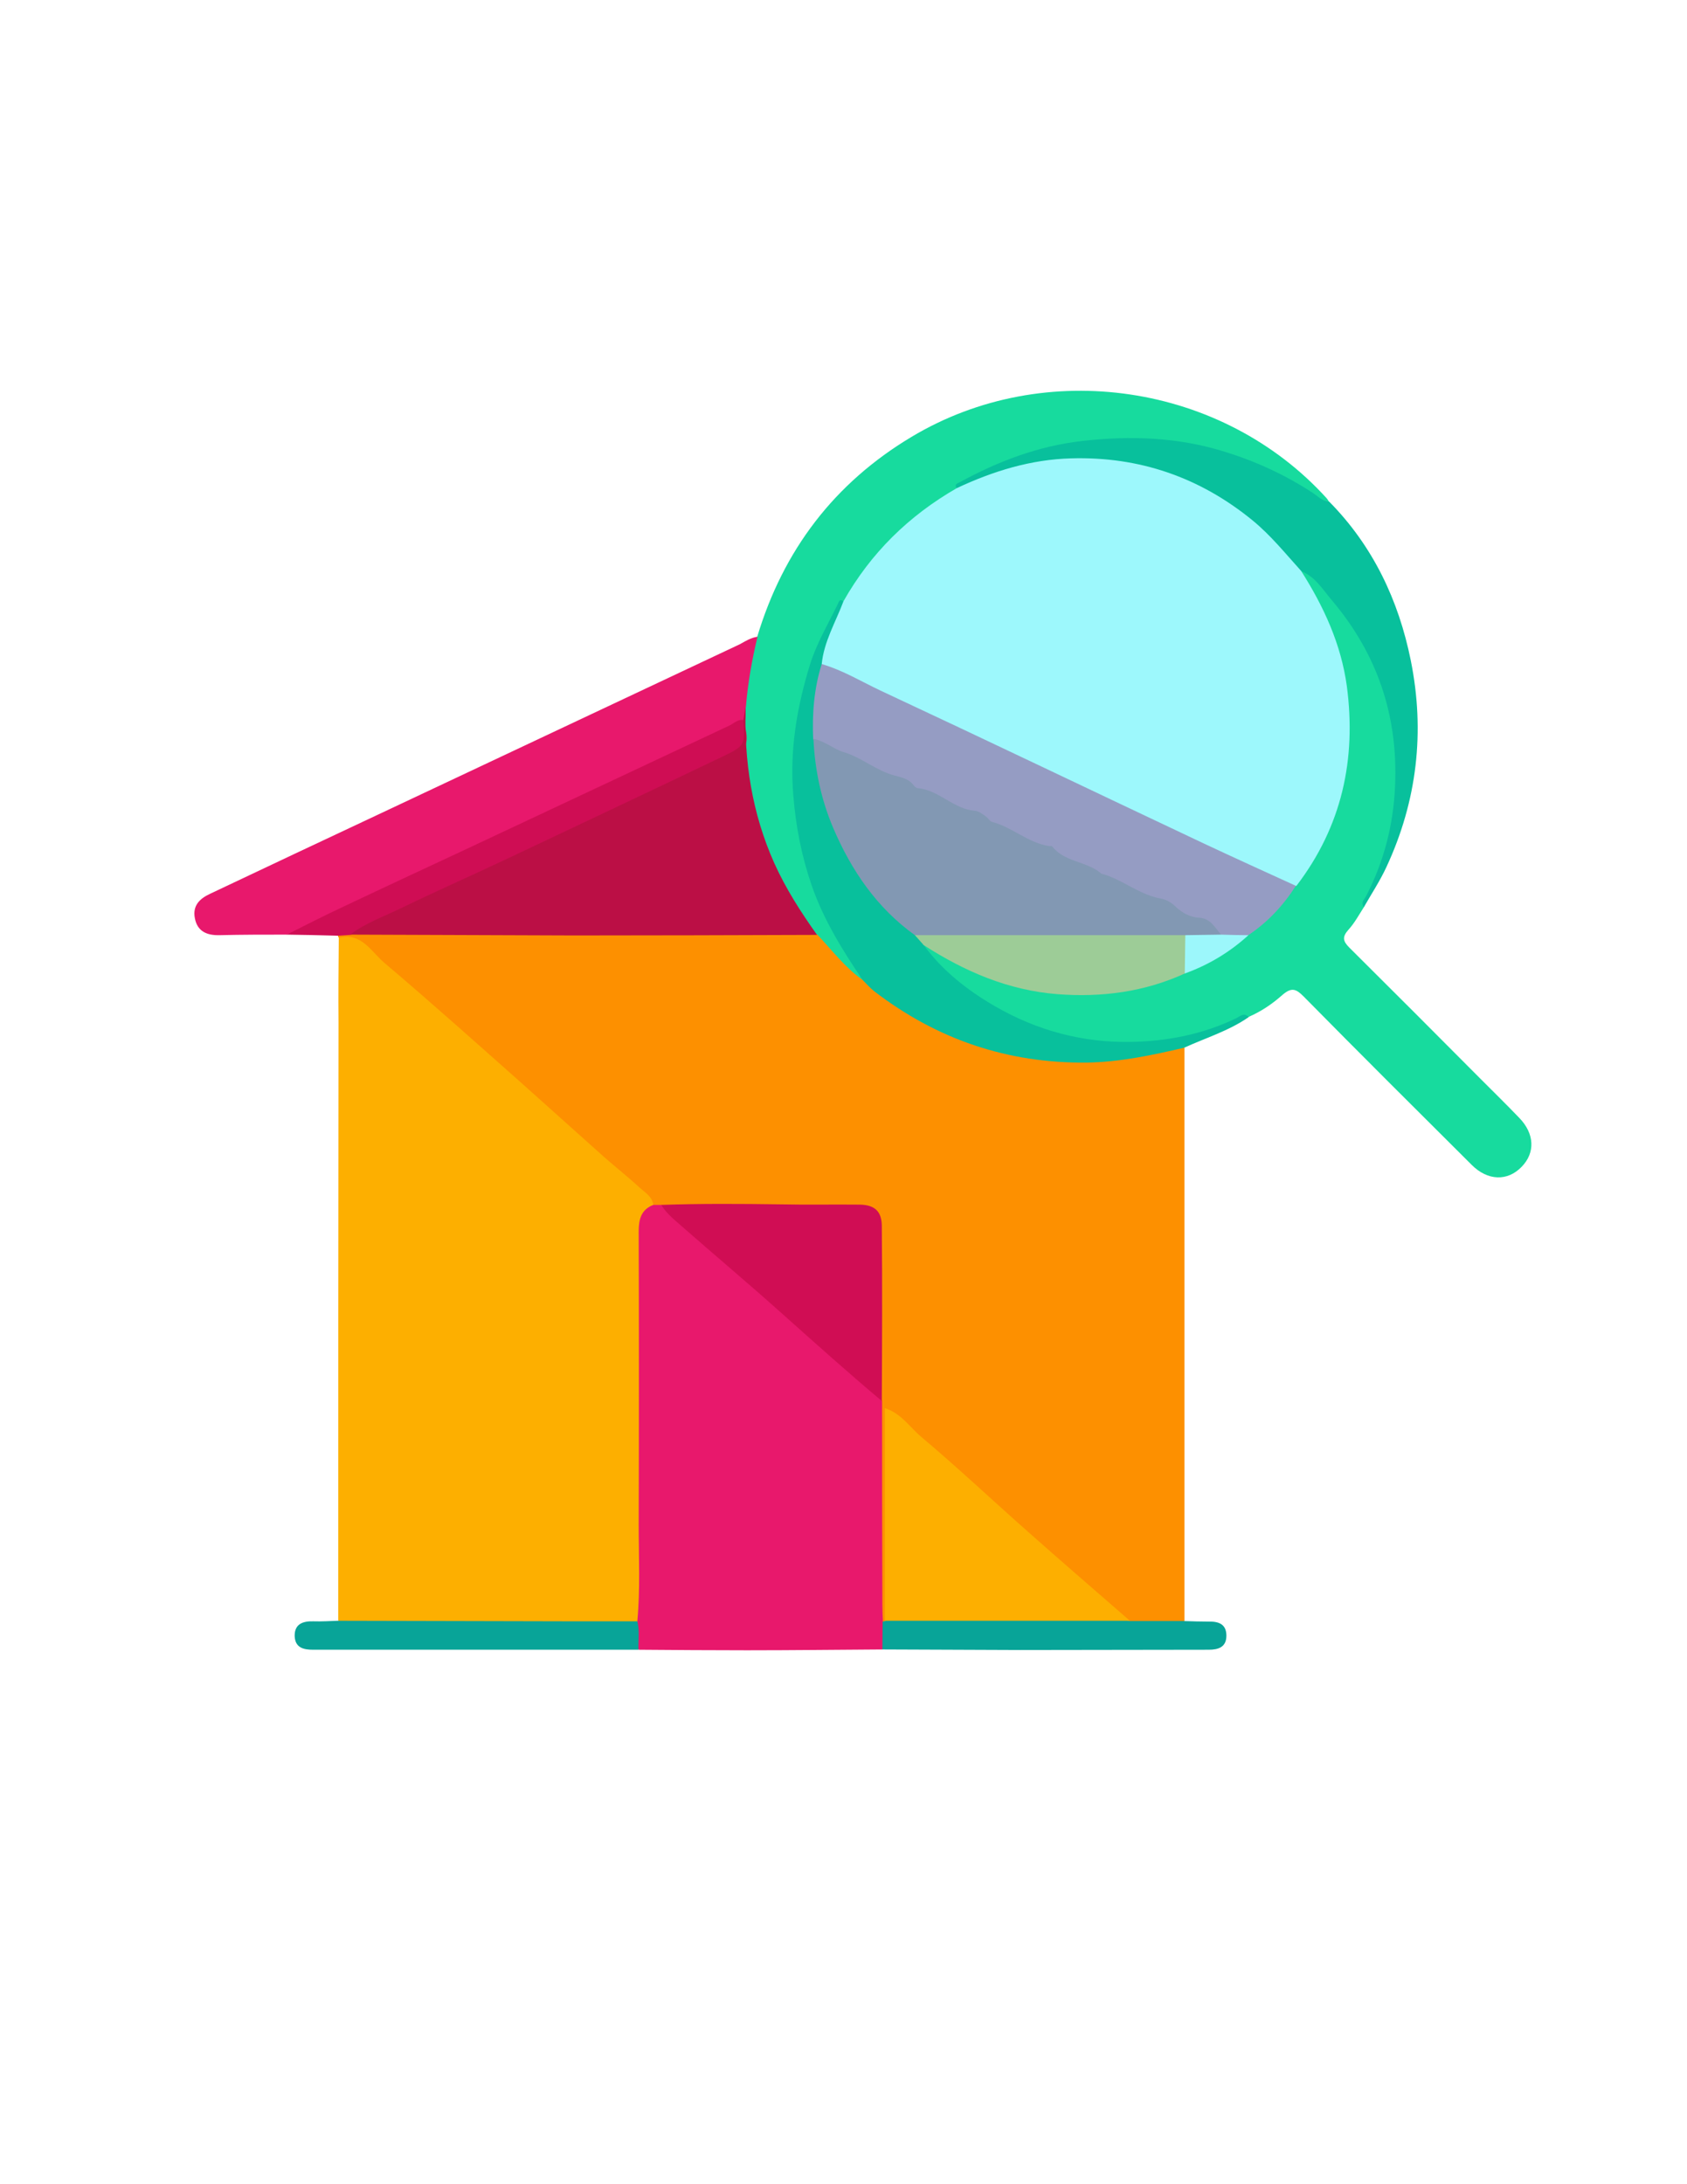 <?xml version="1.0" encoding="utf-8"?>
<!-- Generator: Adobe Illustrator 19.0.0, SVG Export Plug-In . SVG Version: 6.00 Build 0)  -->
<svg version="1.1" id="Calque_1" xmlns="http://www.w3.org/2000/svg" xmlns:xlink="http://www.w3.org/1999/xlink" x="0px" y="0px"
	 viewBox="0 0 612 792" style="enable-background:new 0 0 612 792;" xml:space="preserve">
<style type="text/css">
	.st0{fill:#FD9000;}
	.st1{fill:#FDAF00;}
	.st2{fill:#E8186C;}
	.st3{fill:#17DB9E;}
	.st4{fill:#08C09C;}
	.st5{fill:#CF0D54;}
	.st6{fill:#08A498;}
	.st7{fill:#BB0F45;}
	.st8{fill:#D00D54;}
	.st9{fill:#9DF8FC;}
	.st10{fill:#959CC3;}
	.st11{fill:#9DCC97;}
	.st12{fill:#9CF7FB;}
	.st13{fill:#8298B3;}
</style>
<g>
	<path class="st0" d="M122.9,340c-0.2-0.2-0.3-0.5-0.3-0.8c1.1-1.6,2.8-1.7,4.5-1.7c52.6-0.4,105.2-0.1,157.9-0.2c3,0,6-0.1,9,0.2
		c3.4,0.4,5.6,2.6,7.6,5.1c3.7,4.5,7.5,8.8,12.4,12.1c22.2,19,47.7,28.9,77,29c11.4,0,22.5-0.8,33.5-4.1c1.7-0.5,3.5-1.1,5.2,0.3
		c0,69.3,0,138.5,0,207.8c-2.3,2.6-5.4,1.6-8.3,1.7c-3.4,0.1-6.8,0.3-10.2-0.3c-6.5-2.4-10.5-8-15.5-12.3
		c-21.7-18.6-42.8-38-64.5-56.6c-2.6-2.2-4.8-5.1-7.8-6.9c-1.5,1.8-0.8,3.7-0.8,5.4c-0.1,21,0,42-0.1,62.9c0,2.3,1,5.1-2,6.6
		c-0.6-0.3-1-0.7-1.2-1.3c-0.7-1.9-0.7-3.9-0.7-5.9c0-24.2-0.1-48.4,0-72.6c0.1-20.6,0.1-41.3,0-61.9c0-6.2-1.8-7.8-8.2-7.9
		c-14.6-0.4-29.2-0.3-43.8-0.2c-8.4,0.1-16.9,0.1-25.4,0.1c-1.1,0-2.2-0.1-3.3-0.5c-15.5-14.6-31.7-28.3-47.6-42.4
		c-18.3-16.2-36.6-32.4-55-48.5C131.4,343.7,127.7,341,122.9,340z"/>
	<path class="st1" d="M122.9,340c8.2-2,11.8,5.1,16.5,9.1c16.9,14.3,33.4,29.1,50,43.8c9.9,8.8,19.7,17.7,29.6,26.5
		c4.3,3.8,8.9,7.4,13.1,11.3c1.9,1.7,4.4,3.1,4.9,6.1c-5.5,7.2-3.5,15.7-3.5,23.6c-0.1,40.6,0.1,81.3-0.1,121.9
		c0,2.6-0.2,5.1-2.8,6.4c-2.4,0.9-4.9,0.8-7.4,0.8c-30.7,0-61.4,0-92.1,0c-2.9,0-6.1,0.7-8.4-1.9c0-72.2,0-144.5,0.1-216.7
		C122.7,360.7,122.8,350.4,122.9,340z"/>
	<path class="st2" d="M231.2,587.9c1.1-11.6,0.5-23.2,0.5-34.8c0.1-35.5,0.1-71.1,0-106.6c0-4.4,0.9-7.9,5.3-9.6c1,0,2,0,3,0
		c7.3,5.2,13.7,11.6,20.5,17.4c13.3,11.4,26,23.3,39.3,34.6c5.9,5.1,11.6,10.5,17.6,15.4c1.2,1,1.7,2.4,2.6,3.7
		c0,24.7,0,49.3,0.1,74c0,2,0.1,4,0.2,6c1.9,3.4,1.9,6.8-0.1,10.1c-16.4,0.1-32.8,0.3-49.2,0.3c-13.1,0-26.2-0.1-39.3-0.2
		C230.1,594.8,230.3,591.4,231.2,587.9z"/>
	<path class="st3" d="M494.8,328.9c-1.8,2.8-3.4,5.8-5.6,8.2c-2.3,2.6-2.1,4.1,0.3,6.5c15.8,15.7,31.6,31.5,47.3,47.3
		c4.8,4.8,9.7,9.6,14.4,14.5c5.5,5.7,5.8,12.6,0.8,17.7c-5.1,5.3-12.3,5.1-18.1-0.7c-20.4-20.3-40.8-40.6-61-61.1
		c-2.7-2.7-4.3-3.4-7.6-0.6c-3.7,3.3-7.8,6.1-12.5,8.1c-5.8,1.5-10.8,4.9-16.6,6.4c-38.5,9.9-71.5,0.4-99.2-27.8
		c-1.2-1.2-2.9-2.4-2-4.7c2.7-1,4.4,1,6.3,2.2c16.2,9.8,33.7,15,52.6,14.6c12-0.3,23.8-2.5,34.9-7.3c8.7-3.1,16.2-8.1,23.4-13.8
		c7-5,12.7-11.2,17.4-18.4c12.1-16.1,18-34.6,18.6-54.4c0.4-16.6-3.4-32.7-11.5-47.5c-1.9-3.6-5.2-6.6-4.9-11.1
		c2.4-1.1,3.8,0.5,5.2,1.9c17.8,17.8,28.6,38.9,30.3,64.3c1,15-0.6,29.5-6.7,43.3C498.9,320.7,495.8,324.3,494.8,328.9z"/>
	<path class="st3" d="M312.9,355.3c-6.4-4.5-11.1-10.8-16.4-16.4c-2.4-1-3.9-3-5.3-5.1c-13.9-20.8-22.2-43.3-21.6-68.6
		c0.1-3.1,0.1-6.3-0.1-9.5c0-7,1.2-13.8,2.8-20.6c0.4-1.7,1-3.1,2.4-4.2c9.4-31.3,27.9-55.7,56-72.5c48.4-29,112.8-19.4,150.6,22.3
		c0.3,0.4,0.6,0.8,0.8,1.2c-2.4,1.6-4.1-0.3-5.8-1.4C460.5,169.7,443,163.1,424,161c-26.2-2.9-51.1,1.6-74.2,14.7
		c-0.7,0.4-1.4,1-1.9,1.6c-1.8,2.3-4.4,3.5-6.8,5c-13.5,8.5-24.1,19.8-32.2,33.5c-0.7,1.2-1.4,2.3-2.5,3c-5.9,8.2-9.9,17.4-12.6,27
		c-10.3,36.8-4.9,71.2,16.3,103C311.4,350.8,314,352.3,312.9,355.3z"/>
	<path class="st2" d="M274.8,230.9c-2,8.3-3.5,16.8-4.2,25.3c-0.4,1.7,0.3,3.5-0.5,5.1c-10.8,6-22.2,10.8-33.3,16
		c-14.6,6.9-29.2,13.7-43.8,20.7c-26.8,12.7-53.7,25.1-80.4,38.1c-2.7,1.3-5.7,1.7-8.5,2.8c-8.2,0-16.3,0-24.5,0.2
		c-4.6,0.1-8-1.4-8.9-6.1c-0.9-4.5,1.6-7.1,5.5-8.9c20.3-9.6,40.6-19.2,60.9-28.7c43.8-20.6,87.5-41.2,131.3-61.8
		C270.4,232.5,272.4,231.2,274.8,230.9z"/>
	<path class="st4" d="M347.1,177c-1.1-1.4,0.3-1.7,1-2.1c13.9-7.6,28.6-13.2,44.5-15c17.5-2,34.7-1.4,51.7,3.9
		c11.3,3.5,22,8.4,31.9,14.9c1.9,1.2,3.5,3.1,6,3.2c15.9,16.1,25.2,35.8,29.6,57.6c5.2,25.8,2.3,50.9-8.8,74.8
		c-2.3,5-5.4,9.7-8.2,14.6c-1.3-1.7,0.2-2.8,0.8-4c6.5-12.6,9.9-25.8,10.5-40c1.1-25.5-6.5-47.8-22.9-67.2c-3.4-4-6.1-8.7-11.4-10.7
		c-4-0.8-5.6-4.4-7.9-7c-16.5-18.3-37-28.8-61.5-31.8c-17-2.1-33.1,1.1-48.7,7.5C351.6,176.6,349.5,178,347.1,177z"/>
	<path class="st4" d="M312.9,355.3c-7.3-10.8-14.2-21.9-18.5-34.4c-3.6-10.5-5.7-21.2-6.6-32.4c-1.4-16.5,1.3-32.2,6.1-47.7
		c2.4-7.6,6.5-14.5,10-21.7c0.4-0.7,0.6-2.2,2-1.1c1.4,2.1,0,3.8-0.8,5.5c-2.7,5.9-5,11.8-6.1,18.2c-1.9,8.4-3,16.8-2.6,25.4
		c1.6,28.8,13.3,52.4,35.6,70.8c1.3,1.4,3.2,2.5,3.1,4.8c6.9,9.4,15.9,16.4,25.9,22.2c15.1,8.7,31.6,13.2,49,12.9
		c13.3-0.2,26.3-2.7,38.5-8.6c1.4-0.7,2.8-2.2,4.5-0.4c-7.2,5-15.5,7.5-23.4,11.1c-11.6,2.7-23.2,5.2-35.3,5.4
		c-28.8,0.3-54.4-8.4-77.2-25.9C315.6,358.2,314.3,356.7,312.9,355.3z"/>
	<path class="st5" d="M104,338.9c6.8-3.4,13.6-6.9,20.5-10.1c15.8-7.5,31.6-14.8,47.4-22.2c31-14.5,61.9-29.1,92.9-43.6
		c1.6-0.8,2.9-2.3,5-1.9c2.1,8.9,1.6,10.4-6,14c-33.4,15.7-66.7,31.6-100.1,47.2c-9.6,4.5-19.4,8.8-28.8,13.7
		c-2.5,1.3-5.3,1.8-7.8,3c-1.5,0.1-2.9,0.2-4.4,0.3C116.4,339.1,110.2,339,104,338.9z"/>
	<path class="st6" d="M231.2,587.9c0.9,3.4,0.3,6.8,0.4,10.3c-39.3,0-78.6,0-118,0c-3.5,0-6.5-0.7-6.7-4.9c-0.1-4.4,2.9-5.5,6.7-5.4
		c3,0.1,6-0.1,9-0.2c28.9,0.1,57.8,0.1,86.6,0.2C216.5,587.9,223.9,587.9,231.2,587.9z"/>
	<path class="st6" d="M320.1,598.1c0-3.4,0.1-6.8,0.1-10.1c0.3,0,0.6-0.1,0.8-0.2c2-1.5,4.4-1.4,6.7-1.4c24.6,0,49.3,0,73.9,0
		c2.9,0,5.6,0.7,8.3,1.4c6.5,0,13.1,0,19.6,0c3,0.1,6,0.2,9,0.2c3.7-0.1,6.4,1,6.4,5.1c0,4.1-2.8,5.1-6.4,5.1
		c-22.8,0-45.7,0.1-68.5,0.1C353.4,598.2,336.8,598.2,320.1,598.1z"/>
	<path class="st7" d="M127,338.9c5.6-4.2,12.1-6.5,18.3-9.5c13-6.3,26.2-12.1,39.3-18.3c25.8-12.2,51.7-24.4,77.4-36.7
		c8.3-4,8.3-4.1,7.7-13.4c0.3-1.6,0.5-3.2,0.8-4.7c-0.6,19.7,2.3,38.6,10.4,56.7c4.2,9.3,9.6,17.7,15.5,26
		c-29.4,0.1-58.8,0.2-88.2,0.2C181.2,339.1,154.1,339,127,338.9z"/>
	<path class="st1" d="M409.9,587.7c-29.6,0-59.3,0-88.9,0c0-25.6,0-51.2,0-77.1c6,1.9,9.1,7,13.3,10.5
		c13.2,11.1,25.7,22.9,38.6,34.3C385.2,566.3,397.6,577,409.9,587.7z"/>
	<path class="st8" d="M319.9,508c-12.3-10.3-24.2-21-36.2-31.7c-12.2-10.9-24.7-21.4-37-32.2c-2.5-2.2-5.1-4.3-6.8-7.2
		c14.4-0.5,28.8-0.4,43.2-0.2c9.6,0.2,19.2,0,28.8,0.1c5.5,0.1,8,2.5,8,7.9C320.1,465.8,320,486.9,319.9,508z"/>
	<path class="st9" d="M298.1,240.8c0.8-8.2,5.1-15.3,7.9-22.8c9.9-17.5,23.7-31,41.1-41c13.2-6.2,26.9-10.4,41.5-10.8
		c24.6-0.7,46.6,6.8,65.8,22.5c6.6,5.4,11.9,12,17.6,18.3c8.2,12.9,14.5,26.5,16.6,41.8c3.5,26.5-1.8,50.8-18.2,72.3
		c-1.7,1.1-3.2,0.2-4.7-0.5c-16.2-7.7-32.6-15.2-48.8-22.9c-34.3-16.3-68.6-32.4-102.9-48.5C308.5,246.7,302.8,244.7,298.1,240.8z"
		/>
	<path class="st10" d="M298.1,240.8c7.6,2.2,14.3,6.3,21.3,9.6c39.2,18.3,78.2,37,117.2,55.4c11.1,5.2,22.3,10.3,33.5,15.4
		c-4.6,7.2-10.3,13.3-17.4,18c-3,1.4-6,1.6-9.2,0.8c-5.7-5.8-13.8-7.8-20.8-11.1c-6-2.9-12.5-5.9-18.8-8.5
		c-6.9-2.9-14.3-5.3-20.3-10.1c-1.2-1-2.5-1.6-4-1.9c-1-0.2-2.1-0.1-2.9-0.6c-5.9-4-13.1-5.4-18.9-9.5c-1.9-1.4-3.8-2.6-6.2-2.9
		c-2.9-0.3-5.4-1.5-7.6-3.5c-0.6-0.6-1.2-1.4-2-1.5c-7.4-0.6-12.5-6.7-19.6-8.1c-1.6-0.3-3.3-0.9-4.5-2.1c-2.6-2.6-5.8-3.4-9.2-4.5
		c-5-1.5-9-5.3-13.7-7.6C294.6,258.8,295.3,249.6,298.1,240.8z"/>
	<path class="st11" d="M335.1,342.7c-1.1-1.2-2.1-2.4-3.2-3.6c1.8-2,4.2-1.7,6.5-1.7c28.4-0.1,56.9,0,85.3,0c2.2,0,4.3-0.1,6.3,1.2
		c2.3,4.8,2.6,9.6-0.2,14.4c-14.7,6.7-30.1,8.7-46.1,7.5C365.8,359.1,350,352.3,335.1,342.7z"/>
	<path class="st12" d="M429.8,353c0.1-4.6,0.1-9.2,0.2-13.9c4.3-2.8,8.6-2.1,13-0.2c3.3,0.1,6.6,0.2,9.9,0.2
		C446.1,345.3,438.4,349.9,429.8,353z"/>
	<path class="st13" d="M443,338.9c-4.3,0.1-8.6,0.1-13,0.2c-32.7,0-65.4,0-98.1,0c-13.8-9.9-23-23.4-29.6-38.8
		c-4.4-10.3-6.7-21.2-7.2-32.4c4.1,0.8,7.5,3.8,10.9,4.8c6.7,2,11.9,6.8,18.5,8.5c2.6,0.7,5.2,1.2,6.9,3.5c0.4,0.5,1,1.1,1.6,1.1
		c7.7,0.7,12.9,7.6,20.7,8.2c1.4,0.1,2.7,1.2,3.9,2c0.8,0.5,1.4,1.8,2.2,2c7.4,1.9,13.2,7.7,20.9,8.8c0.3,0,0.8-0.1,1,0.1
		c4.4,5.7,12.2,5.3,17.5,9.6c0.1,0.1,0.2,0.3,0.4,0.3c7.5,2,13.6,7.6,21.4,9c2.1,0.4,3.7,1.3,5.2,2.7c2.6,2.5,5.5,4.2,9.2,4.3
		C439.3,333.2,440.8,336.5,443,338.9z"/>
</g>
</svg>
